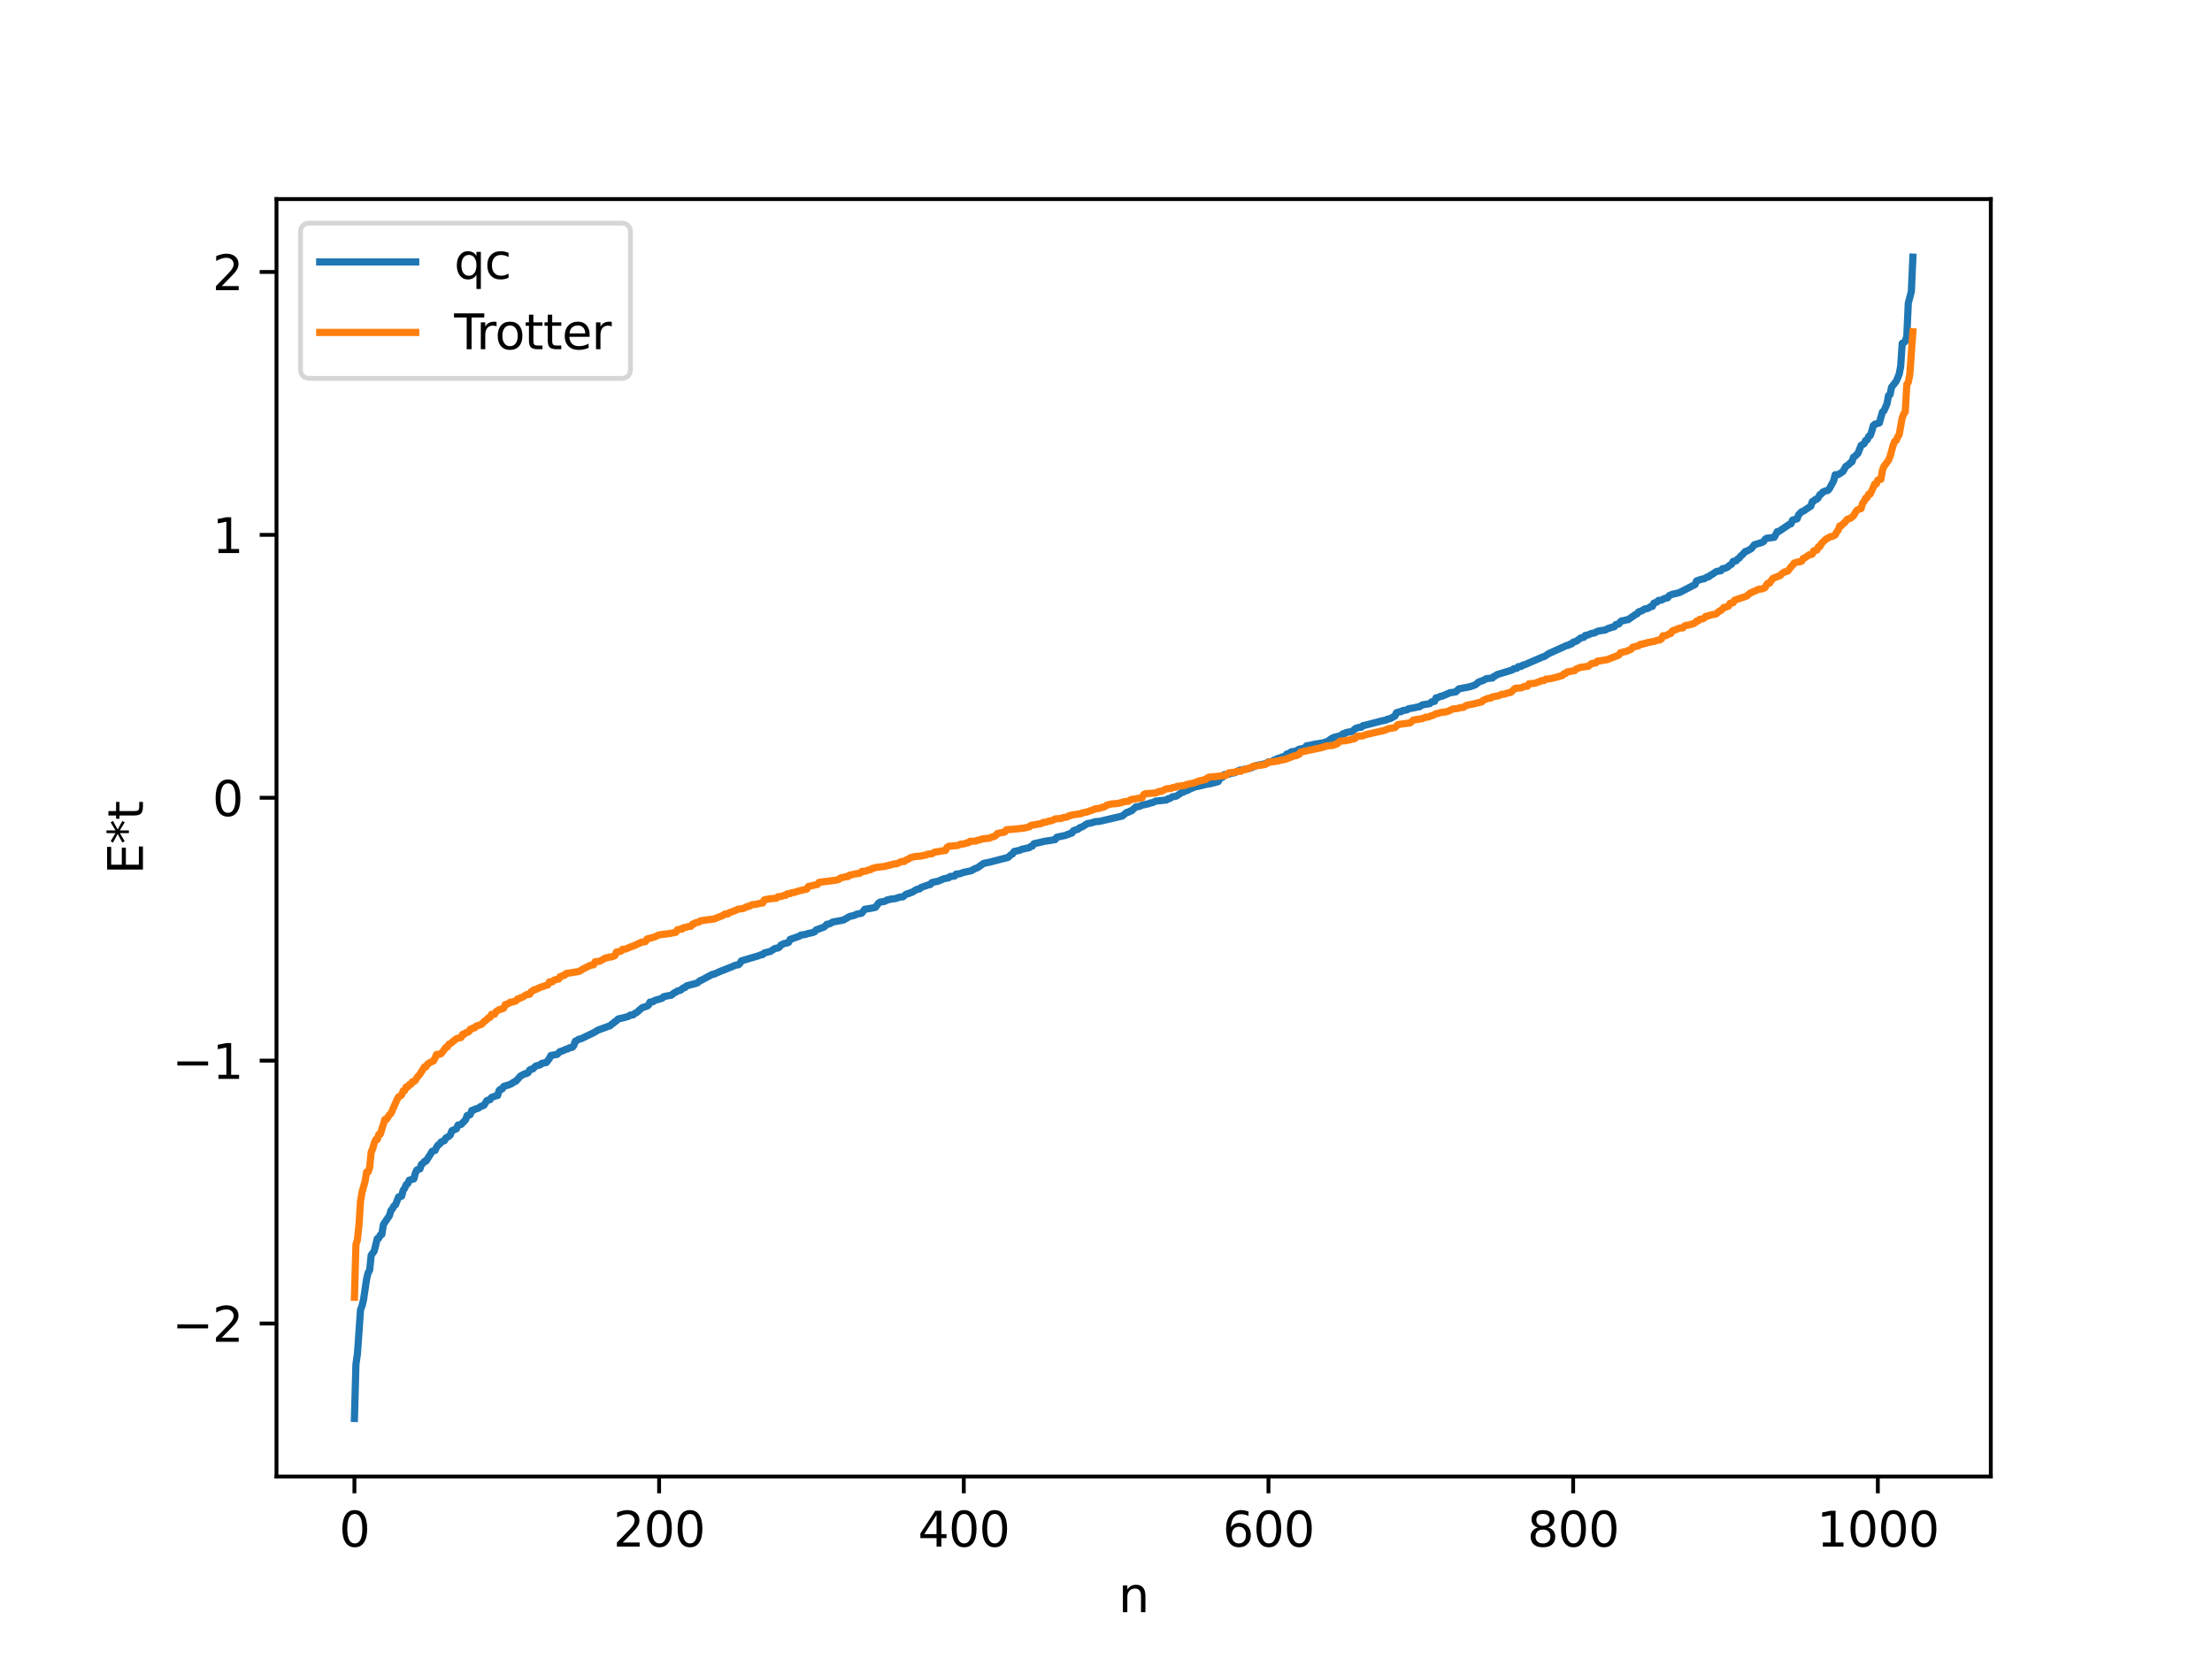<?xml version="1.0" encoding="utf-8" standalone="no"?>
<!DOCTYPE svg PUBLIC "-//W3C//DTD SVG 1.1//EN"
  "http://www.w3.org/Graphics/SVG/1.1/DTD/svg11.dtd">
<svg xmlns:xlink="http://www.w3.org/1999/xlink" width="460.8pt" height="345.6pt" viewBox="0 0 460.8 345.6" xmlns="http://www.w3.org/2000/svg" version="1.1">
 <defs>
  <style type="text/css">*{stroke-linejoin: round; stroke-linecap: butt}</style>
 </defs>
 <g id="figure_1">
  <g id="patch_1">
   <path d="M 0 345.6 
L 460.8 345.6 
L 460.8 0 
L 0 0 
z
" style="fill: #ffffff"/>
  </g>
  <g id="axes_1">
   <g id="patch_2">
    <path d="M 57.6 307.584 
L 414.72 307.584 
L 414.72 41.472 
L 57.6 41.472 
z
" style="fill: #ffffff"/>
   </g>
   <g id="matplotlib.axis_1">
    <g id="xtick_1">
     <g id="line2d_1">
      <defs>
       <path id="md329a99efe" d="M 0 0 
L 0 3.5 
" style="stroke: #000000; stroke-width: 0.8"/>
      </defs>
      <g>
       <use xlink:href="#md329a99efe" x="73.833" y="307.584" style="stroke: #000000; stroke-width: 0.8"/>
      </g>
     </g>
     <g id="text_1">
      <!-- 0 -->
      <g transform="translate(70.651 322.182) scale(0.1 -0.1)">
       <defs>
        <path id="DejaVuSans-30" d="M 2034 4250 
Q 1547 4250 1301 3770 
Q 1056 3291 1056 2328 
Q 1056 1369 1301 889 
Q 1547 409 2034 409 
Q 2525 409 2770 889 
Q 3016 1369 3016 2328 
Q 3016 3291 2770 3770 
Q 2525 4250 2034 4250 
z
M 2034 4750 
Q 2819 4750 3233 4129 
Q 3647 3509 3647 2328 
Q 3647 1150 3233 529 
Q 2819 -91 2034 -91 
Q 1250 -91 836 529 
Q 422 1150 422 2328 
Q 422 3509 836 4129 
Q 1250 4750 2034 4750 
z
" transform="scale(0.016)"/>
       </defs>
       <use xlink:href="#DejaVuSans-30"/>
      </g>
     </g>
    </g>
    <g id="xtick_2">
     <g id="line2d_2">
      <g>
       <use xlink:href="#md329a99efe" x="137.304" y="307.584" style="stroke: #000000; stroke-width: 0.8"/>
      </g>
     </g>
     <g id="text_2">
      <!-- 200 -->
      <g transform="translate(127.76 322.182) scale(0.1 -0.1)">
       <defs>
        <path id="DejaVuSans-32" d="M 1228 531 
L 3431 531 
L 3431 0 
L 469 0 
L 469 531 
Q 828 903 1448 1529 
Q 2069 2156 2228 2338 
Q 2531 2678 2651 2914 
Q 2772 3150 2772 3378 
Q 2772 3750 2511 3984 
Q 2250 4219 1831 4219 
Q 1534 4219 1204 4116 
Q 875 4013 500 3803 
L 500 4441 
Q 881 4594 1212 4672 
Q 1544 4750 1819 4750 
Q 2544 4750 2975 4387 
Q 3406 4025 3406 3419 
Q 3406 3131 3298 2873 
Q 3191 2616 2906 2266 
Q 2828 2175 2409 1742 
Q 1991 1309 1228 531 
z
" transform="scale(0.016)"/>
       </defs>
       <use xlink:href="#DejaVuSans-32"/>
       <use xlink:href="#DejaVuSans-30" x="63.623"/>
       <use xlink:href="#DejaVuSans-30" x="127.246"/>
      </g>
     </g>
    </g>
    <g id="xtick_3">
     <g id="line2d_3">
      <g>
       <use xlink:href="#md329a99efe" x="200.775" y="307.584" style="stroke: #000000; stroke-width: 0.8"/>
      </g>
     </g>
     <g id="text_3">
      <!-- 400 -->
      <g transform="translate(191.231 322.182) scale(0.1 -0.1)">
       <defs>
        <path id="DejaVuSans-34" d="M 2419 4116 
L 825 1625 
L 2419 1625 
L 2419 4116 
z
M 2253 4666 
L 3047 4666 
L 3047 1625 
L 3713 1625 
L 3713 1100 
L 3047 1100 
L 3047 0 
L 2419 0 
L 2419 1100 
L 313 1100 
L 313 1709 
L 2253 4666 
z
" transform="scale(0.016)"/>
       </defs>
       <use xlink:href="#DejaVuSans-34"/>
       <use xlink:href="#DejaVuSans-30" x="63.623"/>
       <use xlink:href="#DejaVuSans-30" x="127.246"/>
      </g>
     </g>
    </g>
    <g id="xtick_4">
     <g id="line2d_4">
      <g>
       <use xlink:href="#md329a99efe" x="264.246" y="307.584" style="stroke: #000000; stroke-width: 0.8"/>
      </g>
     </g>
     <g id="text_4">
      <!-- 600 -->
      <g transform="translate(254.702 322.182) scale(0.1 -0.1)">
       <defs>
        <path id="DejaVuSans-36" d="M 2113 2584 
Q 1688 2584 1439 2293 
Q 1191 2003 1191 1497 
Q 1191 994 1439 701 
Q 1688 409 2113 409 
Q 2538 409 2786 701 
Q 3034 994 3034 1497 
Q 3034 2003 2786 2293 
Q 2538 2584 2113 2584 
z
M 3366 4563 
L 3366 3988 
Q 3128 4100 2886 4159 
Q 2644 4219 2406 4219 
Q 1781 4219 1451 3797 
Q 1122 3375 1075 2522 
Q 1259 2794 1537 2939 
Q 1816 3084 2150 3084 
Q 2853 3084 3261 2657 
Q 3669 2231 3669 1497 
Q 3669 778 3244 343 
Q 2819 -91 2113 -91 
Q 1303 -91 875 529 
Q 447 1150 447 2328 
Q 447 3434 972 4092 
Q 1497 4750 2381 4750 
Q 2619 4750 2861 4703 
Q 3103 4656 3366 4563 
z
" transform="scale(0.016)"/>
       </defs>
       <use xlink:href="#DejaVuSans-36"/>
       <use xlink:href="#DejaVuSans-30" x="63.623"/>
       <use xlink:href="#DejaVuSans-30" x="127.246"/>
      </g>
     </g>
    </g>
    <g id="xtick_5">
     <g id="line2d_5">
      <g>
       <use xlink:href="#md329a99efe" x="327.717" y="307.584" style="stroke: #000000; stroke-width: 0.8"/>
      </g>
     </g>
     <g id="text_5">
      <!-- 800 -->
      <g transform="translate(318.173 322.182) scale(0.1 -0.1)">
       <defs>
        <path id="DejaVuSans-38" d="M 2034 2216 
Q 1584 2216 1326 1975 
Q 1069 1734 1069 1313 
Q 1069 891 1326 650 
Q 1584 409 2034 409 
Q 2484 409 2743 651 
Q 3003 894 3003 1313 
Q 3003 1734 2745 1975 
Q 2488 2216 2034 2216 
z
M 1403 2484 
Q 997 2584 770 2862 
Q 544 3141 544 3541 
Q 544 4100 942 4425 
Q 1341 4750 2034 4750 
Q 2731 4750 3128 4425 
Q 3525 4100 3525 3541 
Q 3525 3141 3298 2862 
Q 3072 2584 2669 2484 
Q 3125 2378 3379 2068 
Q 3634 1759 3634 1313 
Q 3634 634 3220 271 
Q 2806 -91 2034 -91 
Q 1263 -91 848 271 
Q 434 634 434 1313 
Q 434 1759 690 2068 
Q 947 2378 1403 2484 
z
M 1172 3481 
Q 1172 3119 1398 2916 
Q 1625 2713 2034 2713 
Q 2441 2713 2670 2916 
Q 2900 3119 2900 3481 
Q 2900 3844 2670 4047 
Q 2441 4250 2034 4250 
Q 1625 4250 1398 4047 
Q 1172 3844 1172 3481 
z
" transform="scale(0.016)"/>
       </defs>
       <use xlink:href="#DejaVuSans-38"/>
       <use xlink:href="#DejaVuSans-30" x="63.623"/>
       <use xlink:href="#DejaVuSans-30" x="127.246"/>
      </g>
     </g>
    </g>
    <g id="xtick_6">
     <g id="line2d_6">
      <g>
       <use xlink:href="#md329a99efe" x="391.188" y="307.584" style="stroke: #000000; stroke-width: 0.8"/>
      </g>
     </g>
     <g id="text_6">
      <!-- 1000 -->
      <g transform="translate(378.463 322.182) scale(0.1 -0.1)">
       <defs>
        <path id="DejaVuSans-31" d="M 794 531 
L 1825 531 
L 1825 4091 
L 703 3866 
L 703 4441 
L 1819 4666 
L 2450 4666 
L 2450 531 
L 3481 531 
L 3481 0 
L 794 0 
L 794 531 
z
" transform="scale(0.016)"/>
       </defs>
       <use xlink:href="#DejaVuSans-31"/>
       <use xlink:href="#DejaVuSans-30" x="63.623"/>
       <use xlink:href="#DejaVuSans-30" x="127.246"/>
       <use xlink:href="#DejaVuSans-30" x="190.869"/>
      </g>
     </g>
    </g>
    <g id="text_7">
     <!-- n -->
     <g transform="translate(232.991 335.861) scale(0.1 -0.1)">
      <defs>
       <path id="DejaVuSans-6e" d="M 3513 2113 
L 3513 0 
L 2938 0 
L 2938 2094 
Q 2938 2591 2744 2837 
Q 2550 3084 2163 3084 
Q 1697 3084 1428 2787 
Q 1159 2491 1159 1978 
L 1159 0 
L 581 0 
L 581 3500 
L 1159 3500 
L 1159 2956 
Q 1366 3272 1645 3428 
Q 1925 3584 2291 3584 
Q 2894 3584 3203 3211 
Q 3513 2838 3513 2113 
z
" transform="scale(0.016)"/>
      </defs>
      <use xlink:href="#DejaVuSans-6e"/>
     </g>
    </g>
   </g>
   <g id="matplotlib.axis_2">
    <g id="ytick_1">
     <g id="line2d_7">
      <defs>
       <path id="m2c09611327" d="M 0 0 
L -3.5 0 
" style="stroke: #000000; stroke-width: 0.8"/>
      </defs>
      <g>
       <use xlink:href="#m2c09611327" x="57.6" y="275.717" style="stroke: #000000; stroke-width: 0.8"/>
      </g>
     </g>
     <g id="text_8">
      <!-- −2 -->
      <g transform="translate(35.858 279.517) scale(0.1 -0.1)">
       <defs>
        <path id="DejaVuSans-2212" d="M 678 2272 
L 4684 2272 
L 4684 1741 
L 678 1741 
L 678 2272 
z
" transform="scale(0.016)"/>
       </defs>
       <use xlink:href="#DejaVuSans-2212"/>
       <use xlink:href="#DejaVuSans-32" x="83.789"/>
      </g>
     </g>
    </g>
    <g id="ytick_2">
     <g id="line2d_8">
      <g>
       <use xlink:href="#m2c09611327" x="57.6" y="220.951" style="stroke: #000000; stroke-width: 0.8"/>
      </g>
     </g>
     <g id="text_9">
      <!-- −1 -->
      <g transform="translate(35.858 224.75) scale(0.1 -0.1)">
       <use xlink:href="#DejaVuSans-2212"/>
       <use xlink:href="#DejaVuSans-31" x="83.789"/>
      </g>
     </g>
    </g>
    <g id="ytick_3">
     <g id="line2d_9">
      <g>
       <use xlink:href="#m2c09611327" x="57.6" y="166.184" style="stroke: #000000; stroke-width: 0.8"/>
      </g>
     </g>
     <g id="text_10">
      <!-- 0 -->
      <g transform="translate(44.237 169.983) scale(0.1 -0.1)">
       <use xlink:href="#DejaVuSans-30"/>
      </g>
     </g>
    </g>
    <g id="ytick_4">
     <g id="line2d_10">
      <g>
       <use xlink:href="#m2c09611327" x="57.6" y="111.417" style="stroke: #000000; stroke-width: 0.8"/>
      </g>
     </g>
     <g id="text_11">
      <!-- 1 -->
      <g transform="translate(44.237 115.216) scale(0.1 -0.1)">
       <use xlink:href="#DejaVuSans-31"/>
      </g>
     </g>
    </g>
    <g id="ytick_5">
     <g id="line2d_11">
      <g>
       <use xlink:href="#m2c09611327" x="57.6" y="56.65" style="stroke: #000000; stroke-width: 0.8"/>
      </g>
     </g>
     <g id="text_12">
      <!-- 2 -->
      <g transform="translate(44.237 60.449) scale(0.1 -0.1)">
       <use xlink:href="#DejaVuSans-32"/>
      </g>
     </g>
    </g>
    <g id="text_13">
     <!-- E*t -->
     <g transform="translate(29.778 182.148) rotate(-90) scale(0.1 -0.1)">
      <defs>
       <path id="DejaVuSans-45" d="M 628 4666 
L 3578 4666 
L 3578 4134 
L 1259 4134 
L 1259 2753 
L 3481 2753 
L 3481 2222 
L 1259 2222 
L 1259 531 
L 3634 531 
L 3634 0 
L 628 0 
L 628 4666 
z
" transform="scale(0.016)"/>
       <path id="DejaVuSans-2a" d="M 3009 3897 
L 1888 3291 
L 3009 2681 
L 2828 2375 
L 1778 3009 
L 1778 1831 
L 1422 1831 
L 1422 3009 
L 372 2375 
L 191 2681 
L 1313 3291 
L 191 3897 
L 372 4206 
L 1422 3572 
L 1422 4750 
L 1778 4750 
L 1778 3572 
L 2828 4206 
L 3009 3897 
z
" transform="scale(0.016)"/>
       <path id="DejaVuSans-74" d="M 1172 4494 
L 1172 3500 
L 2356 3500 
L 2356 3053 
L 1172 3053 
L 1172 1153 
Q 1172 725 1289 603 
Q 1406 481 1766 481 
L 2356 481 
L 2356 0 
L 1766 0 
Q 1100 0 847 248 
Q 594 497 594 1153 
L 594 3053 
L 172 3053 
L 172 3500 
L 594 3500 
L 594 4494 
L 1172 4494 
z
" transform="scale(0.016)"/>
      </defs>
      <use xlink:href="#DejaVuSans-45"/>
      <use xlink:href="#DejaVuSans-2a" x="63.184"/>
      <use xlink:href="#DejaVuSans-74" x="113.184"/>
     </g>
    </g>
   </g>
   <g id="line2d_12">
    <path d="M 73.833 295.488 
L 74.15 284.199 
L 74.467 281.943 
L 75.102 272.867 
L 75.42 272.037 
L 75.737 270.706 
L 76.372 266.42 
L 76.689 265.136 
L 77.006 264.604 
L 77.324 261.481 
L 77.958 260.62 
L 78.593 258.031 
L 78.91 257.934 
L 79.228 257.259 
L 79.545 257.158 
L 79.862 255.106 
L 81.132 253.223 
L 81.449 252.146 
L 81.767 251.796 
L 82.084 251.201 
L 82.401 250.966 
L 83.036 249.334 
L 83.671 249.181 
L 83.988 247.942 
L 84.305 247.541 
L 84.623 246.775 
L 84.94 246.573 
L 85.258 245.846 
L 86.21 245.588 
L 86.527 244.388 
L 86.844 243.724 
L 87.479 243.513 
L 87.796 242.544 
L 88.114 242.348 
L 88.431 241.935 
L 88.748 241.876 
L 89.7 240.403 
L 90.018 239.847 
L 90.653 239.644 
L 90.97 238.932 
L 91.287 238.504 
L 91.605 238.32 
L 91.922 237.864 
L 92.557 237.649 
L 92.874 237.075 
L 93.509 236.707 
L 93.826 236.407 
L 94.143 235.55 
L 95.096 235.132 
L 95.413 234.37 
L 96.048 234.246 
L 97 233.26 
L 97.317 232.376 
L 97.634 232.353 
L 97.952 232.2 
L 98.269 231.332 
L 98.586 231.304 
L 98.904 231.073 
L 99.539 230.909 
L 100.173 230.487 
L 100.808 230.261 
L 101.443 229.25 
L 102.077 229.084 
L 102.395 228.62 
L 103.347 228.268 
L 103.664 228.211 
L 103.981 227.156 
L 104.299 226.894 
L 104.616 226.851 
L 104.934 226.319 
L 105.886 226.036 
L 106.52 225.78 
L 107.155 225.348 
L 107.472 225.233 
L 108.107 224.518 
L 108.424 224.164 
L 109.377 223.654 
L 109.694 223.641 
L 110.011 223.447 
L 110.329 222.907 
L 110.646 222.726 
L 110.963 222.702 
L 111.598 222.078 
L 112.55 221.814 
L 112.867 221.515 
L 113.82 221.338 
L 114.454 220.489 
L 114.772 219.876 
L 116.041 219.651 
L 116.676 219.051 
L 117.31 218.872 
L 117.945 218.553 
L 118.262 218.51 
L 118.58 218.29 
L 119.215 218.174 
L 119.532 217.808 
L 119.849 216.885 
L 120.167 216.782 
L 120.484 216.524 
L 121.119 216.364 
L 123.658 215.135 
L 124.61 214.576 
L 127.148 213.65 
L 127.466 213.319 
L 127.783 213.159 
L 128.1 212.815 
L 128.418 212.666 
L 128.735 212.294 
L 129.37 212.127 
L 130.005 211.994 
L 130.957 211.717 
L 131.274 211.461 
L 131.909 211.412 
L 132.226 211.11 
L 132.543 210.992 
L 133.813 209.905 
L 134.765 209.599 
L 135.082 209.401 
L 135.4 208.753 
L 136.034 208.685 
L 136.352 208.427 
L 137.939 207.954 
L 138.256 207.629 
L 138.891 207.483 
L 139.843 207.319 
L 140.477 206.81 
L 140.795 206.694 
L 141.112 206.448 
L 141.747 206.291 
L 142.381 205.776 
L 142.699 205.726 
L 143.016 205.378 
L 145.238 204.786 
L 145.872 204.261 
L 146.19 204.167 
L 146.824 203.816 
L 148.094 203.128 
L 148.411 202.972 
L 148.729 202.943 
L 149.998 202.374 
L 152.537 201.369 
L 153.172 201.075 
L 153.806 200.988 
L 154.124 200.726 
L 154.441 200.166 
L 157.932 199.137 
L 158.567 198.893 
L 158.884 198.858 
L 159.201 198.523 
L 160.471 198.201 
L 161.423 197.589 
L 162.058 197.476 
L 162.375 197.301 
L 162.692 196.87 
L 163.327 196.564 
L 163.962 196.43 
L 164.279 196.316 
L 164.596 195.699 
L 166.5 195.031 
L 166.818 194.795 
L 167.77 194.662 
L 168.405 194.451 
L 169.039 194.332 
L 169.674 194.136 
L 169.991 193.732 
L 171.578 193.161 
L 171.896 192.943 
L 172.213 192.561 
L 172.848 192.446 
L 173.482 192.076 
L 175.704 191.658 
L 176.973 190.927 
L 177.925 190.701 
L 178.56 190.412 
L 179.512 190.23 
L 180.147 189.421 
L 181.416 189.218 
L 182.368 189.017 
L 183.003 188.154 
L 183.32 187.93 
L 184.272 187.776 
L 184.907 187.439 
L 185.224 187.425 
L 185.542 187.297 
L 186.494 187.204 
L 187.446 186.88 
L 188.081 186.837 
L 188.715 186.324 
L 189.033 186.171 
L 189.35 186.142 
L 189.667 185.951 
L 189.985 185.894 
L 190.937 185.296 
L 191.572 185.178 
L 191.889 184.865 
L 193.476 184.316 
L 193.793 184.269 
L 194.11 183.859 
L 194.745 183.709 
L 195.38 183.583 
L 196.649 183.051 
L 197.601 182.869 
L 197.919 182.59 
L 198.871 182.5 
L 199.188 182.085 
L 199.823 182.052 
L 200.775 181.724 
L 202.362 181.38 
L 202.996 180.996 
L 203.631 180.769 
L 204.9 179.862 
L 206.17 179.604 
L 209.978 178.617 
L 210.613 178.045 
L 210.93 177.9 
L 211.248 177.39 
L 212.517 177.104 
L 212.834 176.926 
L 214.421 176.577 
L 214.739 176.316 
L 215.056 176.26 
L 215.373 175.771 
L 216.643 175.484 
L 217.595 175.257 
L 218.864 175.067 
L 219.816 174.9 
L 220.134 174.414 
L 222.038 174.008 
L 222.355 173.831 
L 222.672 173.786 
L 222.99 173.575 
L 223.307 173.549 
L 223.624 173.045 
L 224.259 172.826 
L 224.577 172.751 
L 224.894 172.443 
L 225.529 172.205 
L 226.481 171.581 
L 227.115 171.479 
L 227.75 171.312 
L 228.067 171.179 
L 229.02 171.11 
L 233.78 170.001 
L 234.732 169.228 
L 235.049 169.211 
L 235.367 168.966 
L 235.684 168.932 
L 236.636 168.077 
L 237.271 168.016 
L 237.905 167.734 
L 239.175 167.456 
L 239.81 167.228 
L 240.127 167.195 
L 240.762 166.882 
L 242.983 166.657 
L 243.3 166.387 
L 243.618 166.372 
L 244.253 165.978 
L 244.887 165.895 
L 245.205 165.76 
L 246.157 165.085 
L 246.474 165.036 
L 246.791 164.815 
L 247.426 164.64 
L 248.061 164.244 
L 248.378 164.185 
L 248.696 163.986 
L 250.282 163.649 
L 251.234 163.401 
L 252.186 163.247 
L 253.773 162.826 
L 254.091 162.17 
L 254.725 161.891 
L 255.043 161.351 
L 255.995 161.289 
L 256.312 161.126 
L 257.264 160.952 
L 258.216 160.446 
L 260.438 160.047 
L 261.072 159.759 
L 261.707 159.47 
L 263.611 159.087 
L 264.246 158.721 
L 264.881 158.673 
L 265.515 158.282 
L 265.833 158.247 
L 266.15 158.003 
L 266.467 157.96 
L 267.102 157.69 
L 267.737 157.53 
L 268.054 157.073 
L 268.372 157.057 
L 269.006 156.616 
L 269.958 156.493 
L 270.593 156.088 
L 271.228 155.942 
L 271.545 155.934 
L 271.862 155.738 
L 272.18 155.365 
L 272.815 155.276 
L 273.767 155.046 
L 275.671 154.746 
L 276.623 154.414 
L 277.258 153.935 
L 277.892 153.602 
L 279.162 153.281 
L 279.479 153.129 
L 279.796 152.838 
L 280.114 152.822 
L 280.431 152.599 
L 281.7 152.368 
L 282.335 151.774 
L 282.97 151.554 
L 283.605 151.494 
L 283.922 151.168 
L 284.557 151.033 
L 287.73 150.208 
L 288.682 150.012 
L 289 149.834 
L 289.634 149.691 
L 290.586 149.155 
L 290.904 148.476 
L 291.539 148.276 
L 291.856 148.263 
L 292.173 148.041 
L 293.125 147.878 
L 293.443 147.638 
L 294.395 147.487 
L 295.347 147.269 
L 295.664 147.241 
L 296.299 146.84 
L 297.568 146.633 
L 297.886 146.56 
L 298.203 146.22 
L 298.838 146.114 
L 299.155 145.371 
L 299.472 145.347 
L 300.107 145.046 
L 300.424 145.036 
L 300.742 144.842 
L 301.059 144.786 
L 301.377 144.571 
L 301.694 144.504 
L 302.011 144.302 
L 302.646 144.236 
L 303.281 144.126 
L 303.915 143.5 
L 305.82 143.14 
L 306.454 142.989 
L 307.406 142.632 
L 308.041 142.065 
L 308.993 141.744 
L 309.628 141.379 
L 310.58 141.265 
L 310.897 141.243 
L 311.215 140.891 
L 311.532 140.794 
L 311.849 140.538 
L 315.023 139.573 
L 315.34 139.309 
L 315.975 139.223 
L 316.292 138.878 
L 316.927 138.819 
L 317.244 138.538 
L 317.562 138.506 
L 319.148 137.813 
L 321.37 136.855 
L 321.687 136.775 
L 322.639 136.152 
L 326.448 134.433 
L 326.765 134.406 
L 327.082 134.173 
L 327.4 134.133 
L 327.717 133.778 
L 328.352 133.586 
L 328.986 133.133 
L 329.304 132.891 
L 329.939 132.76 
L 330.256 132.358 
L 330.573 132.351 
L 331.525 131.968 
L 332.16 131.844 
L 332.795 131.5 
L 333.747 131.327 
L 334.381 131.253 
L 335.016 130.896 
L 335.334 130.86 
L 335.651 130.682 
L 336.286 130.567 
L 336.603 130.116 
L 337.238 129.983 
L 337.555 129.518 
L 337.872 129.314 
L 338.19 129.301 
L 338.824 129.121 
L 339.142 129.098 
L 340.729 127.997 
L 341.046 127.855 
L 341.363 127.462 
L 341.998 127.259 
L 342.633 126.857 
L 343.267 126.756 
L 343.902 126.341 
L 344.22 126.331 
L 344.537 125.643 
L 345.172 125.409 
L 345.489 125.076 
L 346.124 125.019 
L 346.758 124.66 
L 347.393 124.54 
L 347.71 124.087 
L 348.345 123.809 
L 349.297 123.595 
L 349.932 123.411 
L 353.105 121.771 
L 353.423 121.015 
L 354.375 120.68 
L 355.01 120.571 
L 355.644 120.19 
L 355.962 120.152 
L 356.279 119.837 
L 356.596 119.713 
L 357.231 119.264 
L 357.548 119.055 
L 358.5 118.889 
L 358.818 118.474 
L 359.453 118.355 
L 359.77 118.206 
L 360.405 117.714 
L 360.722 117.529 
L 361.039 116.953 
L 361.674 116.834 
L 361.991 116.435 
L 362.309 116.263 
L 362.626 115.826 
L 362.943 115.591 
L 363.578 114.876 
L 363.896 114.818 
L 364.848 114.276 
L 365.482 113.473 
L 367.069 113.002 
L 367.386 112.812 
L 367.704 112.35 
L 368.021 112.128 
L 369.608 111.933 
L 370.243 110.736 
L 370.56 110.716 
L 372.781 109.207 
L 373.099 109.118 
L 373.416 108.343 
L 374.368 108.082 
L 374.686 107.24 
L 375.32 106.596 
L 375.638 106.493 
L 377.224 105.441 
L 377.542 104.484 
L 377.859 104.384 
L 378.177 104.025 
L 378.494 103.99 
L 378.811 103.643 
L 379.129 103.028 
L 379.446 102.87 
L 379.763 102.481 
L 380.398 102.224 
L 380.715 102.192 
L 381.033 101.903 
L 381.985 100.161 
L 382.302 98.895 
L 382.937 98.86 
L 383.889 98.257 
L 384.524 97.159 
L 385.158 96.745 
L 385.476 96.381 
L 385.793 96.208 
L 386.11 95.242 
L 386.428 95.04 
L 387.062 94.422 
L 387.697 92.775 
L 388.332 92.434 
L 388.649 91.747 
L 388.967 91.635 
L 389.284 90.904 
L 389.601 90.735 
L 389.919 89.874 
L 390.236 88.672 
L 390.553 88.383 
L 391.505 88.108 
L 392.14 85.831 
L 392.458 85.583 
L 393.092 84.136 
L 393.41 82.4 
L 393.727 82.201 
L 394.044 80.668 
L 394.996 79.449 
L 395.631 77.963 
L 395.948 76.308 
L 396.266 71.497 
L 396.583 71.405 
L 396.9 71.087 
L 397.218 70.06 
L 397.535 63.146 
L 398.17 60.729 
L 398.487 53.568 
L 398.487 53.568 
" clip-path="url(#paa64b4582b)" style="fill: none; stroke: #1f77b4; stroke-width: 1.5; stroke-linecap: square"/>
   </g>
   <g id="line2d_13">
    <path d="M 73.833 270.241 
L 74.15 259.287 
L 74.467 258.215 
L 74.785 255.103 
L 75.102 250.257 
L 75.42 248.334 
L 76.054 246.092 
L 76.372 244.15 
L 76.689 244.15 
L 77.006 243.186 
L 77.324 240.013 
L 77.641 239.304 
L 77.958 238.126 
L 78.276 237.381 
L 78.593 237.381 
L 78.91 236.308 
L 79.228 236.271 
L 80.18 233.197 
L 80.497 233.197 
L 81.132 232.233 
L 81.449 231.934 
L 82.719 229.059 
L 83.036 228.484 
L 83.353 228.35 
L 83.671 228.076 
L 83.988 227.247 
L 84.305 227.172 
L 84.623 226.427 
L 84.94 226.427 
L 85.258 225.956 
L 85.575 225.898 
L 85.892 225.355 
L 86.21 225.317 
L 86.527 225.075 
L 86.844 224.504 
L 87.479 223.768 
L 88.431 222.243 
L 88.748 222.243 
L 89.066 221.677 
L 89.7 221.279 
L 90.335 220.981 
L 90.97 219.658 
L 91.605 219.622 
L 91.922 219.476 
L 92.874 218.217 
L 93.191 218.106 
L 93.509 217.531 
L 93.826 217.397 
L 95.096 216.371 
L 96.048 216.121 
L 96.365 215.474 
L 96.682 215.474 
L 97 215.147 
L 97.634 214.945 
L 97.952 214.402 
L 98.269 214.364 
L 98.586 214.122 
L 98.904 214.116 
L 99.221 213.749 
L 100.173 213.453 
L 100.491 213.232 
L 100.808 212.814 
L 101.125 212.645 
L 101.76 212.03 
L 102.077 211.939 
L 102.395 211.301 
L 103.029 211.29 
L 103.347 210.724 
L 103.981 210.326 
L 104.616 210.16 
L 104.934 210.028 
L 105.251 209.274 
L 105.886 209.09 
L 106.203 208.819 
L 106.838 208.704 
L 107.472 208.522 
L 107.79 208.117 
L 108.107 208.065 
L 108.424 207.85 
L 108.742 207.794 
L 109.694 207.189 
L 110.329 207.12 
L 110.646 206.578 
L 110.963 206.444 
L 111.281 206.169 
L 111.598 206.146 
L 112.55 205.676 
L 114.137 205.168 
L 114.454 204.555 
L 115.089 204.52 
L 115.406 204.193 
L 116.041 203.992 
L 116.358 203.968 
L 116.676 203.448 
L 116.993 203.411 
L 117.31 203.168 
L 117.628 203.163 
L 117.945 202.795 
L 119.215 202.597 
L 120.484 202.396 
L 120.801 202.278 
L 121.436 201.861 
L 123.023 201.076 
L 123.658 200.985 
L 123.975 200.348 
L 124.927 200.243 
L 126.196 199.549 
L 126.514 199.533 
L 126.831 199.391 
L 127.466 199.328 
L 128.1 199.074 
L 128.418 198.321 
L 129.053 198.205 
L 129.37 198.137 
L 129.687 197.751 
L 130.322 197.716 
L 131.591 197.163 
L 131.909 197.112 
L 132.226 196.897 
L 132.543 196.84 
L 132.861 196.608 
L 133.178 196.531 
L 133.496 196.31 
L 134.448 196.167 
L 134.765 195.624 
L 136.352 195.193 
L 137.304 194.749 
L 139.525 194.465 
L 140.795 194.214 
L 141.112 193.694 
L 141.747 193.567 
L 142.064 193.567 
L 142.381 193.246 
L 142.699 193.24 
L 143.334 193.038 
L 143.968 192.947 
L 144.286 192.495 
L 144.603 192.457 
L 144.92 192.215 
L 145.555 192.095 
L 145.872 191.842 
L 147.142 191.644 
L 148.729 191.443 
L 150.633 190.688 
L 150.95 190.427 
L 151.585 190.411 
L 151.902 190.123 
L 152.854 189.816 
L 153.806 189.383 
L 154.758 189.289 
L 155.71 188.836 
L 156.028 188.817 
L 156.662 188.462 
L 157.615 188.375 
L 158.249 188.177 
L 158.884 188.121 
L 159.201 187.478 
L 160.153 187.259 
L 161.74 187.114 
L 162.058 186.798 
L 162.692 186.762 
L 163.327 186.537 
L 163.644 186.518 
L 163.962 186.216 
L 164.596 186.158 
L 164.914 185.973 
L 165.548 185.887 
L 166.183 185.655 
L 168.087 185.213 
L 168.405 184.671 
L 170.309 184.239 
L 170.626 183.804 
L 171.578 183.686 
L 174.117 183.359 
L 174.752 183.199 
L 175.069 182.895 
L 176.339 182.614 
L 176.656 182.614 
L 176.973 182.293 
L 177.291 182.287 
L 177.925 182.085 
L 179.195 181.896 
L 179.512 181.542 
L 180.464 181.452 
L 180.781 181.262 
L 181.416 181.141 
L 181.734 180.888 
L 182.051 180.866 
L 182.368 180.716 
L 184.272 180.49 
L 185.224 180.249 
L 185.859 180.098 
L 186.177 179.962 
L 186.811 179.946 
L 187.763 179.474 
L 188.398 179.457 
L 188.715 179.17 
L 189.033 179.081 
L 189.667 178.678 
L 190.62 178.43 
L 191.889 178.329 
L 192.524 178.165 
L 192.841 178.151 
L 193.158 177.954 
L 194.11 177.864 
L 194.745 177.484 
L 195.38 177.422 
L 196.015 177.289 
L 196.967 177.168 
L 197.284 176.524 
L 197.601 176.31 
L 199.505 176.131 
L 200.14 175.844 
L 200.775 175.809 
L 201.41 175.584 
L 201.727 175.565 
L 202.044 175.27 
L 203.314 175.205 
L 203.631 175.02 
L 204.266 174.934 
L 204.583 174.767 
L 205.535 174.667 
L 206.17 174.585 
L 206.805 174.293 
L 207.122 174.26 
L 207.439 174.065 
L 207.757 173.642 
L 209.343 173.309 
L 209.661 172.851 
L 211.565 172.702 
L 213.469 172.48 
L 214.421 172.245 
L 214.739 171.942 
L 216.643 171.611 
L 216.96 171.551 
L 217.277 171.34 
L 217.912 171.26 
L 218.547 171.04 
L 219.181 170.942 
L 219.816 170.588 
L 221.086 170.499 
L 221.403 170.339 
L 222.355 170.188 
L 222.672 169.935 
L 222.99 169.913 
L 223.307 169.762 
L 225.211 169.502 
L 225.529 169.322 
L 226.481 169.145 
L 227.433 168.781 
L 227.75 168.718 
L 228.067 168.521 
L 229.02 168.385 
L 229.654 168.173 
L 229.972 168.128 
L 230.606 167.725 
L 231.558 167.477 
L 232.828 167.375 
L 233.462 167.235 
L 234.097 167.029 
L 235.049 166.91 
L 235.684 166.531 
L 236.319 166.468 
L 236.953 166.336 
L 237.905 166.214 
L 238.223 165.571 
L 238.54 165.356 
L 240.762 165.178 
L 241.396 164.891 
L 242.031 164.826 
L 242.983 164.317 
L 243.935 164.252 
L 244.253 164.066 
L 244.887 163.98 
L 245.205 163.814 
L 246.157 163.713 
L 246.791 163.631 
L 247.109 163.45 
L 248.696 163.112 
L 249.965 162.636 
L 250.6 162.531 
L 250.917 162.374 
L 251.234 162.356 
L 251.552 162.021 
L 251.869 161.892 
L 253.139 161.779 
L 255.36 161.526 
L 255.995 160.988 
L 257.264 160.876 
L 257.581 160.707 
L 258.534 160.658 
L 258.851 160.386 
L 259.486 160.306 
L 260.12 160.047 
L 260.438 159.989 
L 261.072 159.616 
L 261.707 159.546 
L 262.977 159.355 
L 263.611 159.235 
L 264.246 158.809 
L 266.15 158.549 
L 266.785 158.369 
L 267.737 158.192 
L 269.006 157.696 
L 269.641 157.448 
L 269.958 157.431 
L 270.593 157.174 
L 270.91 156.676 
L 275.353 155.735 
L 275.671 155.578 
L 275.988 155.567 
L 276.305 155.393 
L 277.575 155.295 
L 278.527 154.967 
L 279.162 154.391 
L 280.114 154.325 
L 281.383 154.081 
L 281.7 153.938 
L 282.018 153.938 
L 282.335 153.779 
L 282.653 153.394 
L 283.922 153.298 
L 284.557 153.027 
L 288.365 152.158 
L 289.317 151.788 
L 290.586 151.577 
L 291.221 150.938 
L 292.173 150.803 
L 293.76 150.591 
L 294.395 150.01 
L 296.299 149.704 
L 296.934 149.433 
L 297.568 149.353 
L 298.203 149.093 
L 298.52 149.036 
L 299.155 148.662 
L 299.472 148.657 
L 300.107 148.433 
L 301.377 148.27 
L 302.011 148.006 
L 302.646 147.69 
L 303.598 147.596 
L 304.233 147.416 
L 304.867 147.358 
L 305.502 146.927 
L 307.089 146.614 
L 308.041 146.364 
L 308.676 146.221 
L 308.993 145.883 
L 309.945 145.491 
L 310.58 145.414 
L 310.897 145.176 
L 312.167 144.949 
L 312.801 144.638 
L 313.436 144.603 
L 314.071 144.354 
L 314.705 144.249 
L 315.34 143.664 
L 315.658 143.378 
L 316.927 143.285 
L 317.562 142.984 
L 318.196 142.942 
L 318.514 142.441 
L 319.783 142.335 
L 320.418 142.074 
L 320.735 142.006 
L 321.053 141.807 
L 321.687 141.754 
L 322.005 141.491 
L 322.957 141.384 
L 323.909 141.165 
L 325.496 140.713 
L 325.813 140.347 
L 326.13 140.313 
L 326.448 139.985 
L 327.082 139.873 
L 328.034 139.694 
L 328.352 139.364 
L 329.304 139.008 
L 330.891 138.794 
L 331.525 138.248 
L 332.16 138.14 
L 332.477 138.082 
L 332.795 137.709 
L 333.429 137.657 
L 334.381 137.463 
L 334.699 137.455 
L 337.238 136.462 
L 337.555 135.974 
L 338.824 135.672 
L 339.777 135.268 
L 340.094 134.842 
L 341.363 134.515 
L 341.681 134.223 
L 342.315 134.167 
L 342.633 133.996 
L 342.95 133.99 
L 343.267 133.829 
L 343.585 133.812 
L 344.22 133.661 
L 344.537 133.649 
L 345.172 133.4 
L 345.806 133.295 
L 346.124 133.06 
L 346.441 132.425 
L 347.076 132.418 
L 347.71 132.031 
L 348.028 131.988 
L 348.345 131.456 
L 348.98 131.206 
L 349.932 130.837 
L 350.567 130.801 
L 350.884 130.431 
L 351.201 130.271 
L 351.836 130.212 
L 352.153 130.063 
L 352.471 130.04 
L 353.105 129.76 
L 353.423 129.393 
L 353.74 129.359 
L 354.058 129.032 
L 354.692 128.919 
L 355.01 128.765 
L 355.327 128.411 
L 355.962 128.265 
L 356.596 128.055 
L 357.231 127.974 
L 357.548 127.854 
L 358.183 127.285 
L 358.5 127.186 
L 359.135 126.51 
L 359.453 126.502 
L 360.087 126.265 
L 360.405 125.676 
L 361.039 125.56 
L 361.357 125.021 
L 363.896 124.164 
L 364.53 123.584 
L 366.434 122.731 
L 367.069 122.696 
L 367.704 122.4 
L 368.021 121.767 
L 368.339 121.472 
L 368.656 121.465 
L 369.291 120.503 
L 369.925 120.253 
L 370.877 119.884 
L 371.195 119.478 
L 371.829 119.11 
L 372.147 119.087 
L 372.464 118.928 
L 373.099 118.078 
L 373.416 117.789 
L 373.734 117.312 
L 374.368 117.102 
L 375.003 117.021 
L 375.32 116.901 
L 375.638 116.331 
L 375.955 116.233 
L 376.907 115.556 
L 377.224 115.548 
L 377.542 115.409 
L 377.859 114.723 
L 378.494 114.606 
L 378.811 113.882 
L 379.129 113.872 
L 379.446 113.21 
L 380.398 112.299 
L 381.35 111.777 
L 381.667 111.754 
L 382.302 111.447 
L 382.62 110.813 
L 382.937 110.437 
L 383.254 109.55 
L 383.572 109.537 
L 383.889 109.146 
L 384.206 108.931 
L 384.841 108.156 
L 385.476 107.974 
L 386.11 107.453 
L 386.745 106.382 
L 387.062 106.148 
L 387.697 105.948 
L 388.015 104.826 
L 388.332 104.456 
L 388.649 103.769 
L 388.967 103.665 
L 389.284 102.928 
L 389.601 102.918 
L 390.553 100.824 
L 390.871 100.801 
L 391.188 99.991 
L 391.823 99.86 
L 392.14 97.977 
L 392.458 97.166 
L 393.41 95.883 
L 393.727 95.114 
L 394.362 92.816 
L 394.679 91.975 
L 394.996 91.784 
L 395.314 91.029 
L 395.631 90.579 
L 396.266 87.024 
L 396.583 86.213 
L 396.9 85.827 
L 397.218 80.076 
L 397.535 79.625 
L 397.853 77.965 
L 398.487 69.122 
L 398.487 69.122 
" clip-path="url(#paa64b4582b)" style="fill: none; stroke: #ff7f0e; stroke-width: 1.5; stroke-linecap: square"/>
   </g>
   <g id="patch_3">
    <path d="M 57.6 307.584 
L 57.6 41.472 
" style="fill: none; stroke: #000000; stroke-width: 0.8; stroke-linejoin: miter; stroke-linecap: square"/>
   </g>
   <g id="patch_4">
    <path d="M 414.72 307.584 
L 414.72 41.472 
" style="fill: none; stroke: #000000; stroke-width: 0.8; stroke-linejoin: miter; stroke-linecap: square"/>
   </g>
   <g id="patch_5">
    <path d="M 57.6 307.584 
L 414.72 307.584 
" style="fill: none; stroke: #000000; stroke-width: 0.8; stroke-linejoin: miter; stroke-linecap: square"/>
   </g>
   <g id="patch_6">
    <path d="M 57.6 41.472 
L 414.72 41.472 
" style="fill: none; stroke: #000000; stroke-width: 0.8; stroke-linejoin: miter; stroke-linecap: square"/>
   </g>
   <g id="legend_1">
    <g id="patch_7">
     <path d="M 64.6 78.828 
L 129.342 78.828 
Q 131.342 78.828 131.342 76.828 
L 131.342 48.472 
Q 131.342 46.472 129.342 46.472 
L 64.6 46.472 
Q 62.6 46.472 62.6 48.472 
L 62.6 76.828 
Q 62.6 78.828 64.6 78.828 
z
" style="fill: #ffffff; opacity: 0.8; stroke: #cccccc; stroke-linejoin: miter"/>
    </g>
    <g id="line2d_14">
     <path d="M 66.6 54.57 
L 76.6 54.57 
L 86.6 54.57 
" style="fill: none; stroke: #1f77b4; stroke-width: 1.5; stroke-linecap: square"/>
    </g>
    <g id="text_14">
     <!-- qc -->
     <g transform="translate(94.6 58.07) scale(0.1 -0.1)">
      <defs>
       <path id="DejaVuSans-71" d="M 947 1747 
Q 947 1113 1208 752 
Q 1469 391 1925 391 
Q 2381 391 2643 752 
Q 2906 1113 2906 1747 
Q 2906 2381 2643 2742 
Q 2381 3103 1925 3103 
Q 1469 3103 1208 2742 
Q 947 2381 947 1747 
z
M 2906 525 
Q 2725 213 2448 61 
Q 2172 -91 1784 -91 
Q 1150 -91 751 415 
Q 353 922 353 1747 
Q 353 2572 751 3078 
Q 1150 3584 1784 3584 
Q 2172 3584 2448 3432 
Q 2725 3281 2906 2969 
L 2906 3500 
L 3481 3500 
L 3481 -1331 
L 2906 -1331 
L 2906 525 
z
" transform="scale(0.016)"/>
       <path id="DejaVuSans-63" d="M 3122 3366 
L 3122 2828 
Q 2878 2963 2633 3030 
Q 2388 3097 2138 3097 
Q 1578 3097 1268 2742 
Q 959 2388 959 1747 
Q 959 1106 1268 751 
Q 1578 397 2138 397 
Q 2388 397 2633 464 
Q 2878 531 3122 666 
L 3122 134 
Q 2881 22 2623 -34 
Q 2366 -91 2075 -91 
Q 1284 -91 818 406 
Q 353 903 353 1747 
Q 353 2603 823 3093 
Q 1294 3584 2113 3584 
Q 2378 3584 2631 3529 
Q 2884 3475 3122 3366 
z
" transform="scale(0.016)"/>
      </defs>
      <use xlink:href="#DejaVuSans-71"/>
      <use xlink:href="#DejaVuSans-63" x="63.477"/>
     </g>
    </g>
    <g id="line2d_15">
     <path d="M 66.6 69.249 
L 76.6 69.249 
L 86.6 69.249 
" style="fill: none; stroke: #ff7f0e; stroke-width: 1.5; stroke-linecap: square"/>
    </g>
    <g id="text_15">
     <!-- Trotter -->
     <g transform="translate(94.6 72.749) scale(0.1 -0.1)">
      <defs>
       <path id="DejaVuSans-54" d="M -19 4666 
L 3928 4666 
L 3928 4134 
L 2272 4134 
L 2272 0 
L 1638 0 
L 1638 4134 
L -19 4134 
L -19 4666 
z
" transform="scale(0.016)"/>
       <path id="DejaVuSans-72" d="M 2631 2963 
Q 2534 3019 2420 3045 
Q 2306 3072 2169 3072 
Q 1681 3072 1420 2755 
Q 1159 2438 1159 1844 
L 1159 0 
L 581 0 
L 581 3500 
L 1159 3500 
L 1159 2956 
Q 1341 3275 1631 3429 
Q 1922 3584 2338 3584 
Q 2397 3584 2469 3576 
Q 2541 3569 2628 3553 
L 2631 2963 
z
" transform="scale(0.016)"/>
       <path id="DejaVuSans-6f" d="M 1959 3097 
Q 1497 3097 1228 2736 
Q 959 2375 959 1747 
Q 959 1119 1226 758 
Q 1494 397 1959 397 
Q 2419 397 2687 759 
Q 2956 1122 2956 1747 
Q 2956 2369 2687 2733 
Q 2419 3097 1959 3097 
z
M 1959 3584 
Q 2709 3584 3137 3096 
Q 3566 2609 3566 1747 
Q 3566 888 3137 398 
Q 2709 -91 1959 -91 
Q 1206 -91 779 398 
Q 353 888 353 1747 
Q 353 2609 779 3096 
Q 1206 3584 1959 3584 
z
" transform="scale(0.016)"/>
       <path id="DejaVuSans-65" d="M 3597 1894 
L 3597 1613 
L 953 1613 
Q 991 1019 1311 708 
Q 1631 397 2203 397 
Q 2534 397 2845 478 
Q 3156 559 3463 722 
L 3463 178 
Q 3153 47 2828 -22 
Q 2503 -91 2169 -91 
Q 1331 -91 842 396 
Q 353 884 353 1716 
Q 353 2575 817 3079 
Q 1281 3584 2069 3584 
Q 2775 3584 3186 3129 
Q 3597 2675 3597 1894 
z
M 3022 2063 
Q 3016 2534 2758 2815 
Q 2500 3097 2075 3097 
Q 1594 3097 1305 2825 
Q 1016 2553 972 2059 
L 3022 2063 
z
" transform="scale(0.016)"/>
      </defs>
      <use xlink:href="#DejaVuSans-54"/>
      <use xlink:href="#DejaVuSans-72" x="46.334"/>
      <use xlink:href="#DejaVuSans-6f" x="85.197"/>
      <use xlink:href="#DejaVuSans-74" x="146.379"/>
      <use xlink:href="#DejaVuSans-74" x="185.588"/>
      <use xlink:href="#DejaVuSans-65" x="224.797"/>
      <use xlink:href="#DejaVuSans-72" x="286.32"/>
     </g>
    </g>
   </g>
  </g>
 </g>
 <defs>
  <clipPath id="paa64b4582b">
   <rect x="57.6" y="41.472" width="357.12" height="266.112"/>
  </clipPath>
 </defs>
</svg>
